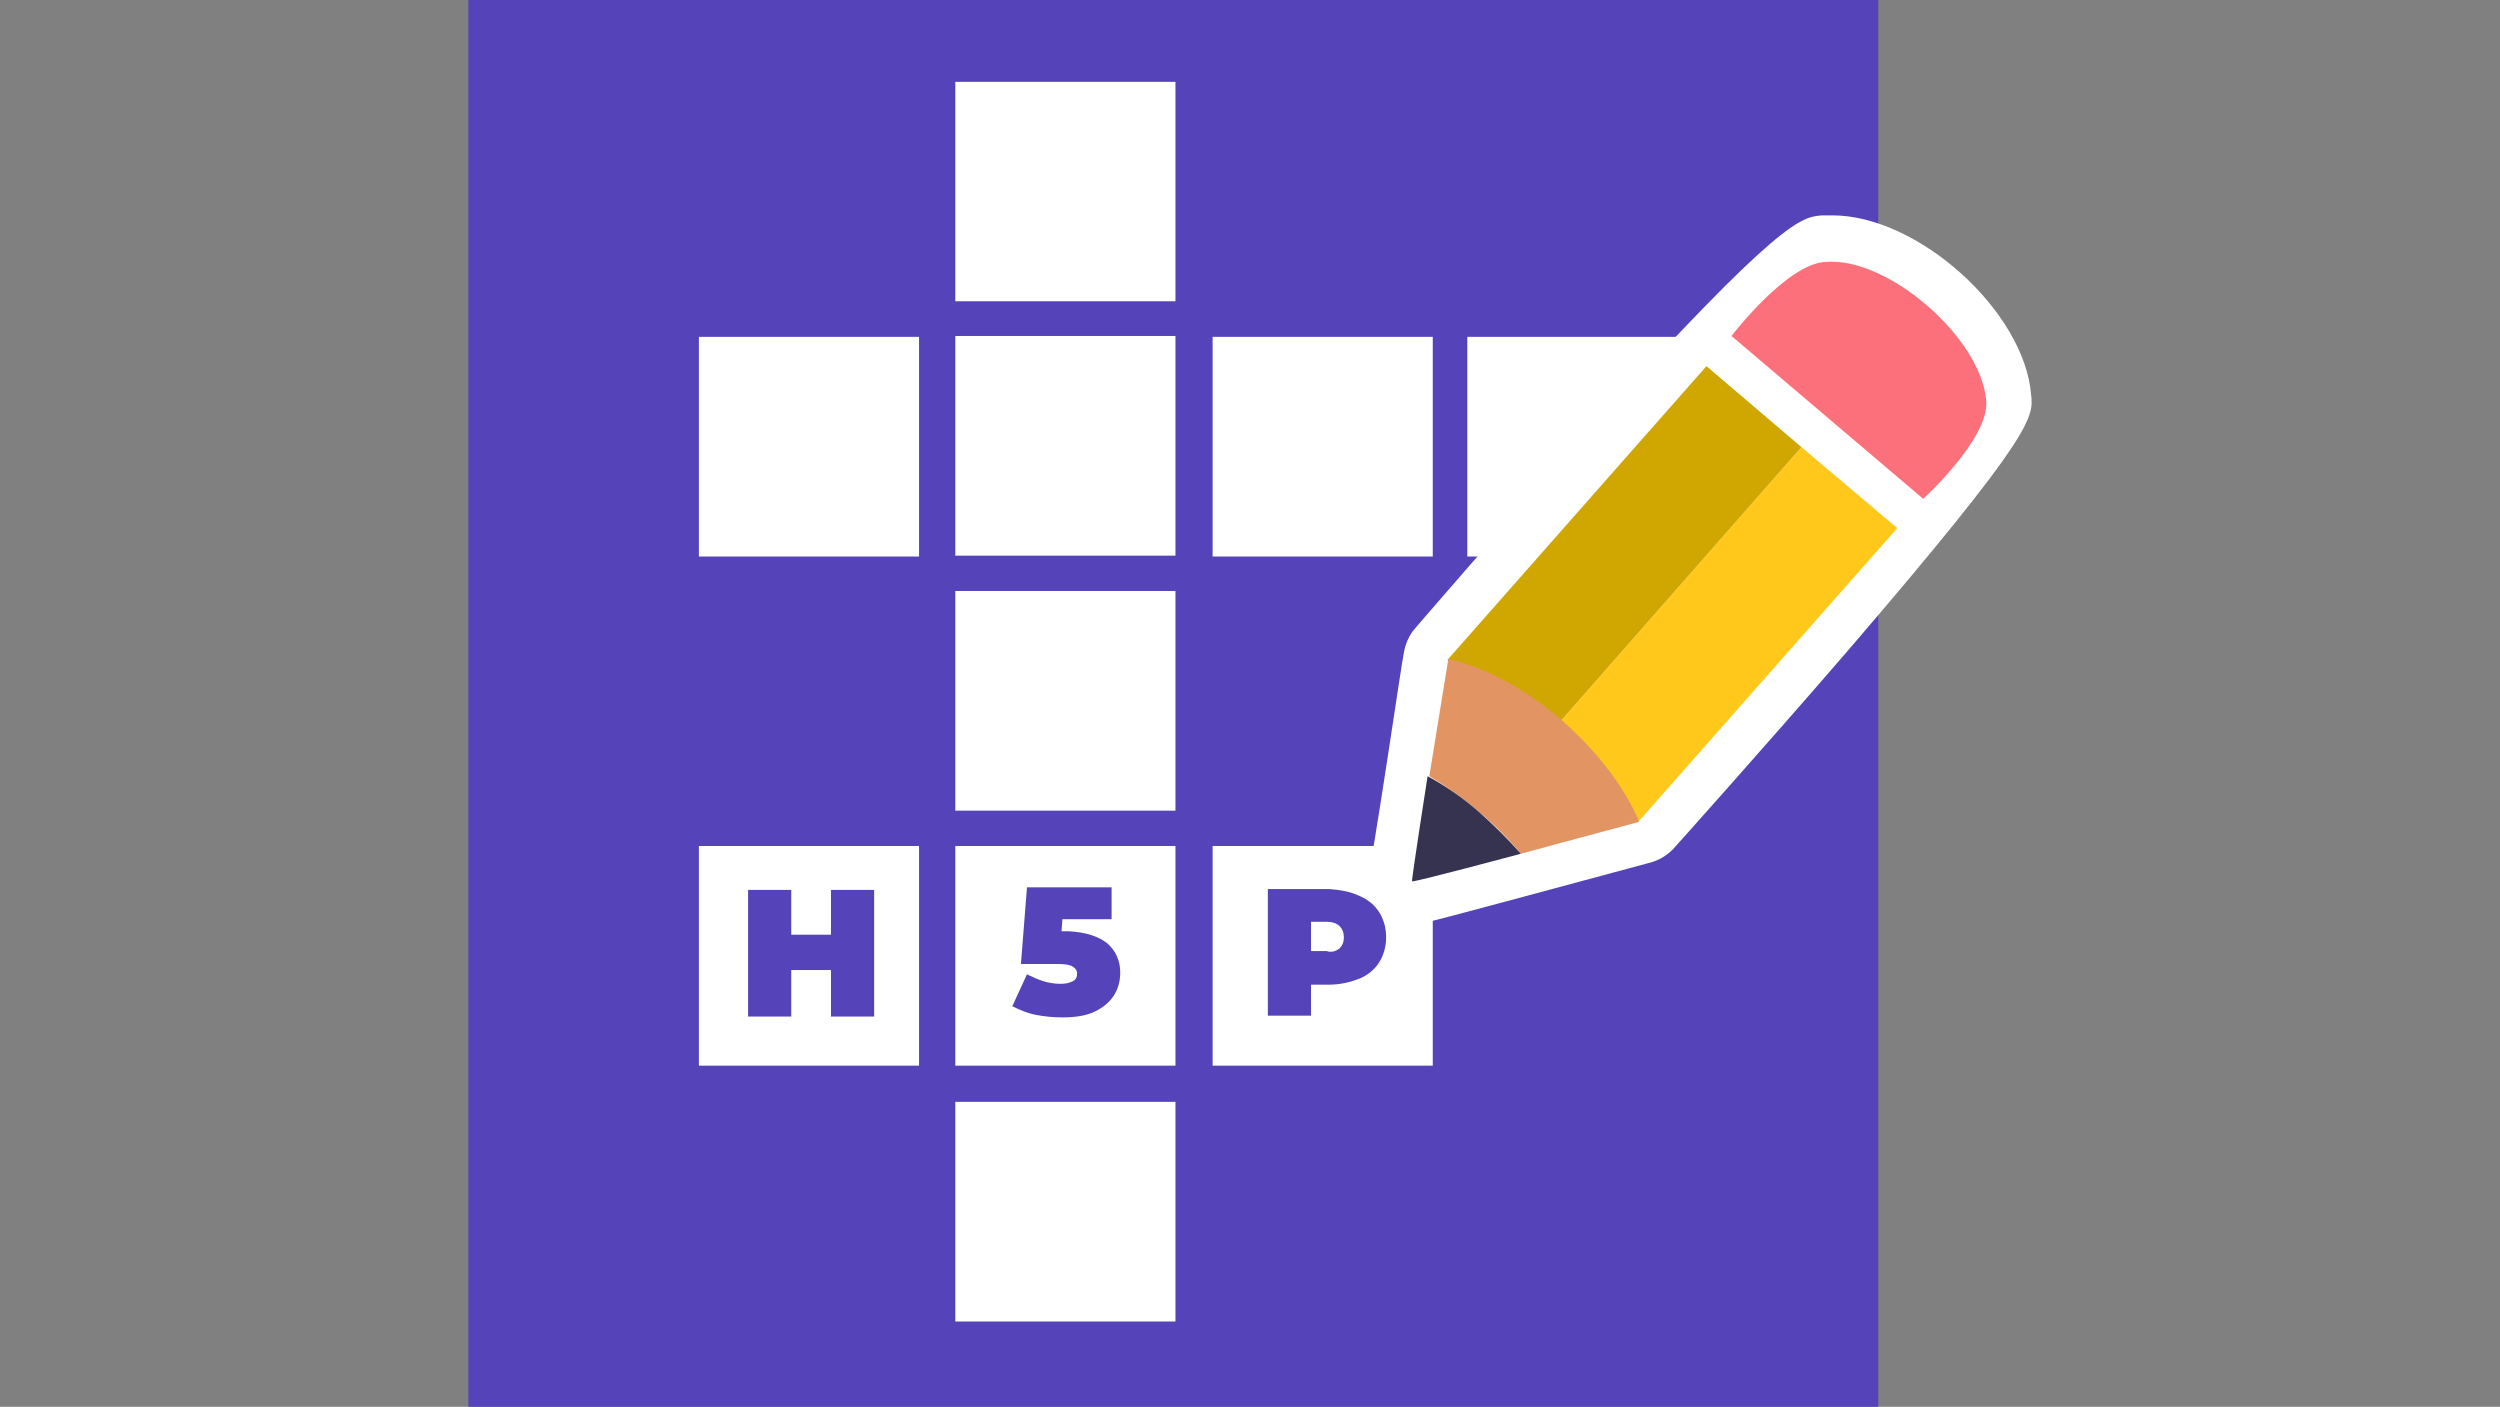 <svg enable-background="new 0 0 853 480" height="480" viewBox="0 0 853 480" width="853" xmlns="http://www.w3.org/2000/svg"><rect x="0" y="0" width="853" height="480" fill="#808080" stroke="none"/><path d="m159.801 0h481.068v480h-481.068z" fill="#5443b9"/><path d="m320.059 22.045h86.905v86.712h-86.905z" fill="#fff"/><path d="m412.856 114.635h-98.688v-98.469h98.688zm-86.906-11.757h75.121v-74.954h-75.121z" fill="#5443b9"/><path d="m320.059 108.757h86.905v86.711h-86.905z" fill="#fff"/><path d="m412.856 201.347h-98.688v-98.469h98.688zm-86.906-11.757h75.121v-74.955h-75.121z" fill="#5443b9"/><path d="m320.059 195.763h86.905v86.711h-86.905z" fill="#fff"/><path d="m412.856 288.354h-98.688v-98.47h98.688zm-86.906-11.759h75.121v-74.954h-75.121z" fill="#5443b9"/><path d="m320.059 282.767h86.905v86.714h-86.905z" fill="#fff"/><path d="m412.856 375.357h-98.688v-98.47h98.688zm-86.906-11.756h75.121v-74.954h-75.121z" fill="#5443b9"/><path d="m407.848 282.767h86.904v86.714h-86.904z" fill="#fff"/><path d="m500.644 375.357h-98.688v-98.47h98.688zm-86.904-11.756h75.121v-74.954h-75.121z" fill="#5443b9"/><path d="m232.566 282.767h86.905v86.714h-86.905z" fill="#fff"/><path d="m325.362 375.357h-98.688v-98.47h98.688zm-86.905-11.756h75.12v-74.954h-75.12z" fill="#5443b9"/><path d="m494.457 109.05h86.905v86.713h-86.905z" fill="#fff"/><path d="m587.254 201.641h-98.688v-98.469h98.688zm-86.904-11.757h75.121v-74.954h-75.121z" fill="#5443b9"/><path d="m407.848 109.05h86.904v86.713h-86.904z" fill="#fff"/><path d="m500.644 201.641h-98.688v-98.469h98.688zm-86.904-11.757h75.121v-74.954h-75.121z" fill="#5443b9"/><path d="m232.566 109.05h86.905v86.713h-86.905z" fill="#fff"/><path d="m325.362 201.641h-98.688v-98.469h98.688zm-86.905-11.757h75.12v-74.954h-75.12z" fill="#5443b9"/><path d="m320.059 370.066h86.905v86.712h-86.905z" fill="#fff"/><path d="m412.856 462.657h-98.688v-98.47h98.688zm-86.906-11.758h75.121v-74.954h-75.121z" fill="#5443b9"/><path d="m482.379 315.395c2.65 0 3.535-.293 81.014-21.162 2.946-.884 5.303-2.353 7.365-4.409.295-.295 30.343-33.804 59.802-67.9 63.633-74.071 63.337-79.656 62.454-87.298-2.356-28.513-38.592-61.14-67.756-61.14-1.18 0-2.356 0-3.536 0-7.069.588-13.845.882-79.244 73.189-30.344 33.509-59.508 67.605-59.802 67.899-1.77 2.059-2.946 4.703-3.535 7.348-.59 2.646-2.946 18.812-5.893 37.918-1.474 9.405-2.945 19.106-4.125 26.16-1.178 6.761-1.768 11.17-1.768 14.403v15.284z" fill="#fff"/><path d="m526.569 252.786 32.405 27.63 88.378-100.232-32.7-27.63z" fill="#ffc81a"/><path d="m493.867 225.156 32.7 27.629 88.083-100.232-32.405-27.63z" fill="#d0a700"/><path d="m504.769 277.183c5.008 4.115 10.016 9.112 14.14 14.108l40.359-10.875s-6.188-17.343-27.104-35.273c-20.326-17.342-38.002-20.28-38.002-20.28l-6.479 39.975c5.89 3.526 11.783 7.641 17.086 12.345z" fill="#e29563"/><path d="m487.093 264.837s-5.598 35.861-5.304 35.861c0 .587 37.118-9.407 37.118-9.407-4.419-4.996-9.132-9.699-14.14-14.108-5.302-4.704-11.194-8.819-17.674-12.346z" fill="#363351"/><path d="m583.568 125.792 9.345-10.979 65.34 55.368-9.344 10.979z" fill="#fff"/><path d="m590.788 114.635 65.4 55.556s22.684-20.575 21.505-33.511c-1.768-21.456-33.583-49.087-54.794-47.322-13.255.586-32.111 25.277-32.111 25.277z" fill="#fc707b"/><g fill="#5443b9"><path d="m298.26 303.637v43.209h-14.729v-15.873h-13.552v15.873h-14.729v-43.209h14.729v15.285h13.552v-15.285z"/><path d="m377.8 321.86c2.946 2.646 4.419 5.879 4.419 9.993 0 2.646-.589 5.291-2.062 7.644s-3.535 4.115-6.48 5.585c-2.946 1.47-6.776 2.058-11.194 2.058-2.946 0-6.187-.295-9.132-.882s-5.598-1.764-7.954-2.938l5.008-10.876c1.769.882 3.83 1.764 5.599 2.353 2.062.586 3.83.881 5.892.881 1.767 0 2.946-.295 4.124-.881 1.178-.589 1.473-1.471 1.473-2.646 0-1.178-.589-1.765-1.473-2.354-.884-.588-2.65-.882-5.008-.882h-12.667l2.062-26.16h28.871v10.876h-16.792l-.294 4.115h2.356c5.886.294 10.306 1.764 13.252 4.114z"/><path d="m463.821 305.694c2.945 1.176 5.303 3.232 6.775 5.584 1.473 2.354 2.357 5.291 2.357 8.524s-.886 6.172-2.357 8.524c-1.473 2.351-3.83 4.408-6.775 5.585-2.944 1.174-6.48 2.057-10.312 2.057h-6.187v10.582h-14.729v-43.208h20.916c3.83.295 7.366.883 10.312 2.352zm-6.778 17.931c.886-.883 1.475-2.058 1.475-3.822 0-1.763-.589-2.938-1.475-3.819-.884-.882-2.355-1.471-4.418-1.471h-5.303v9.993h5.303c1.768.588 3.24 0 4.418-.881z"/></g></svg>